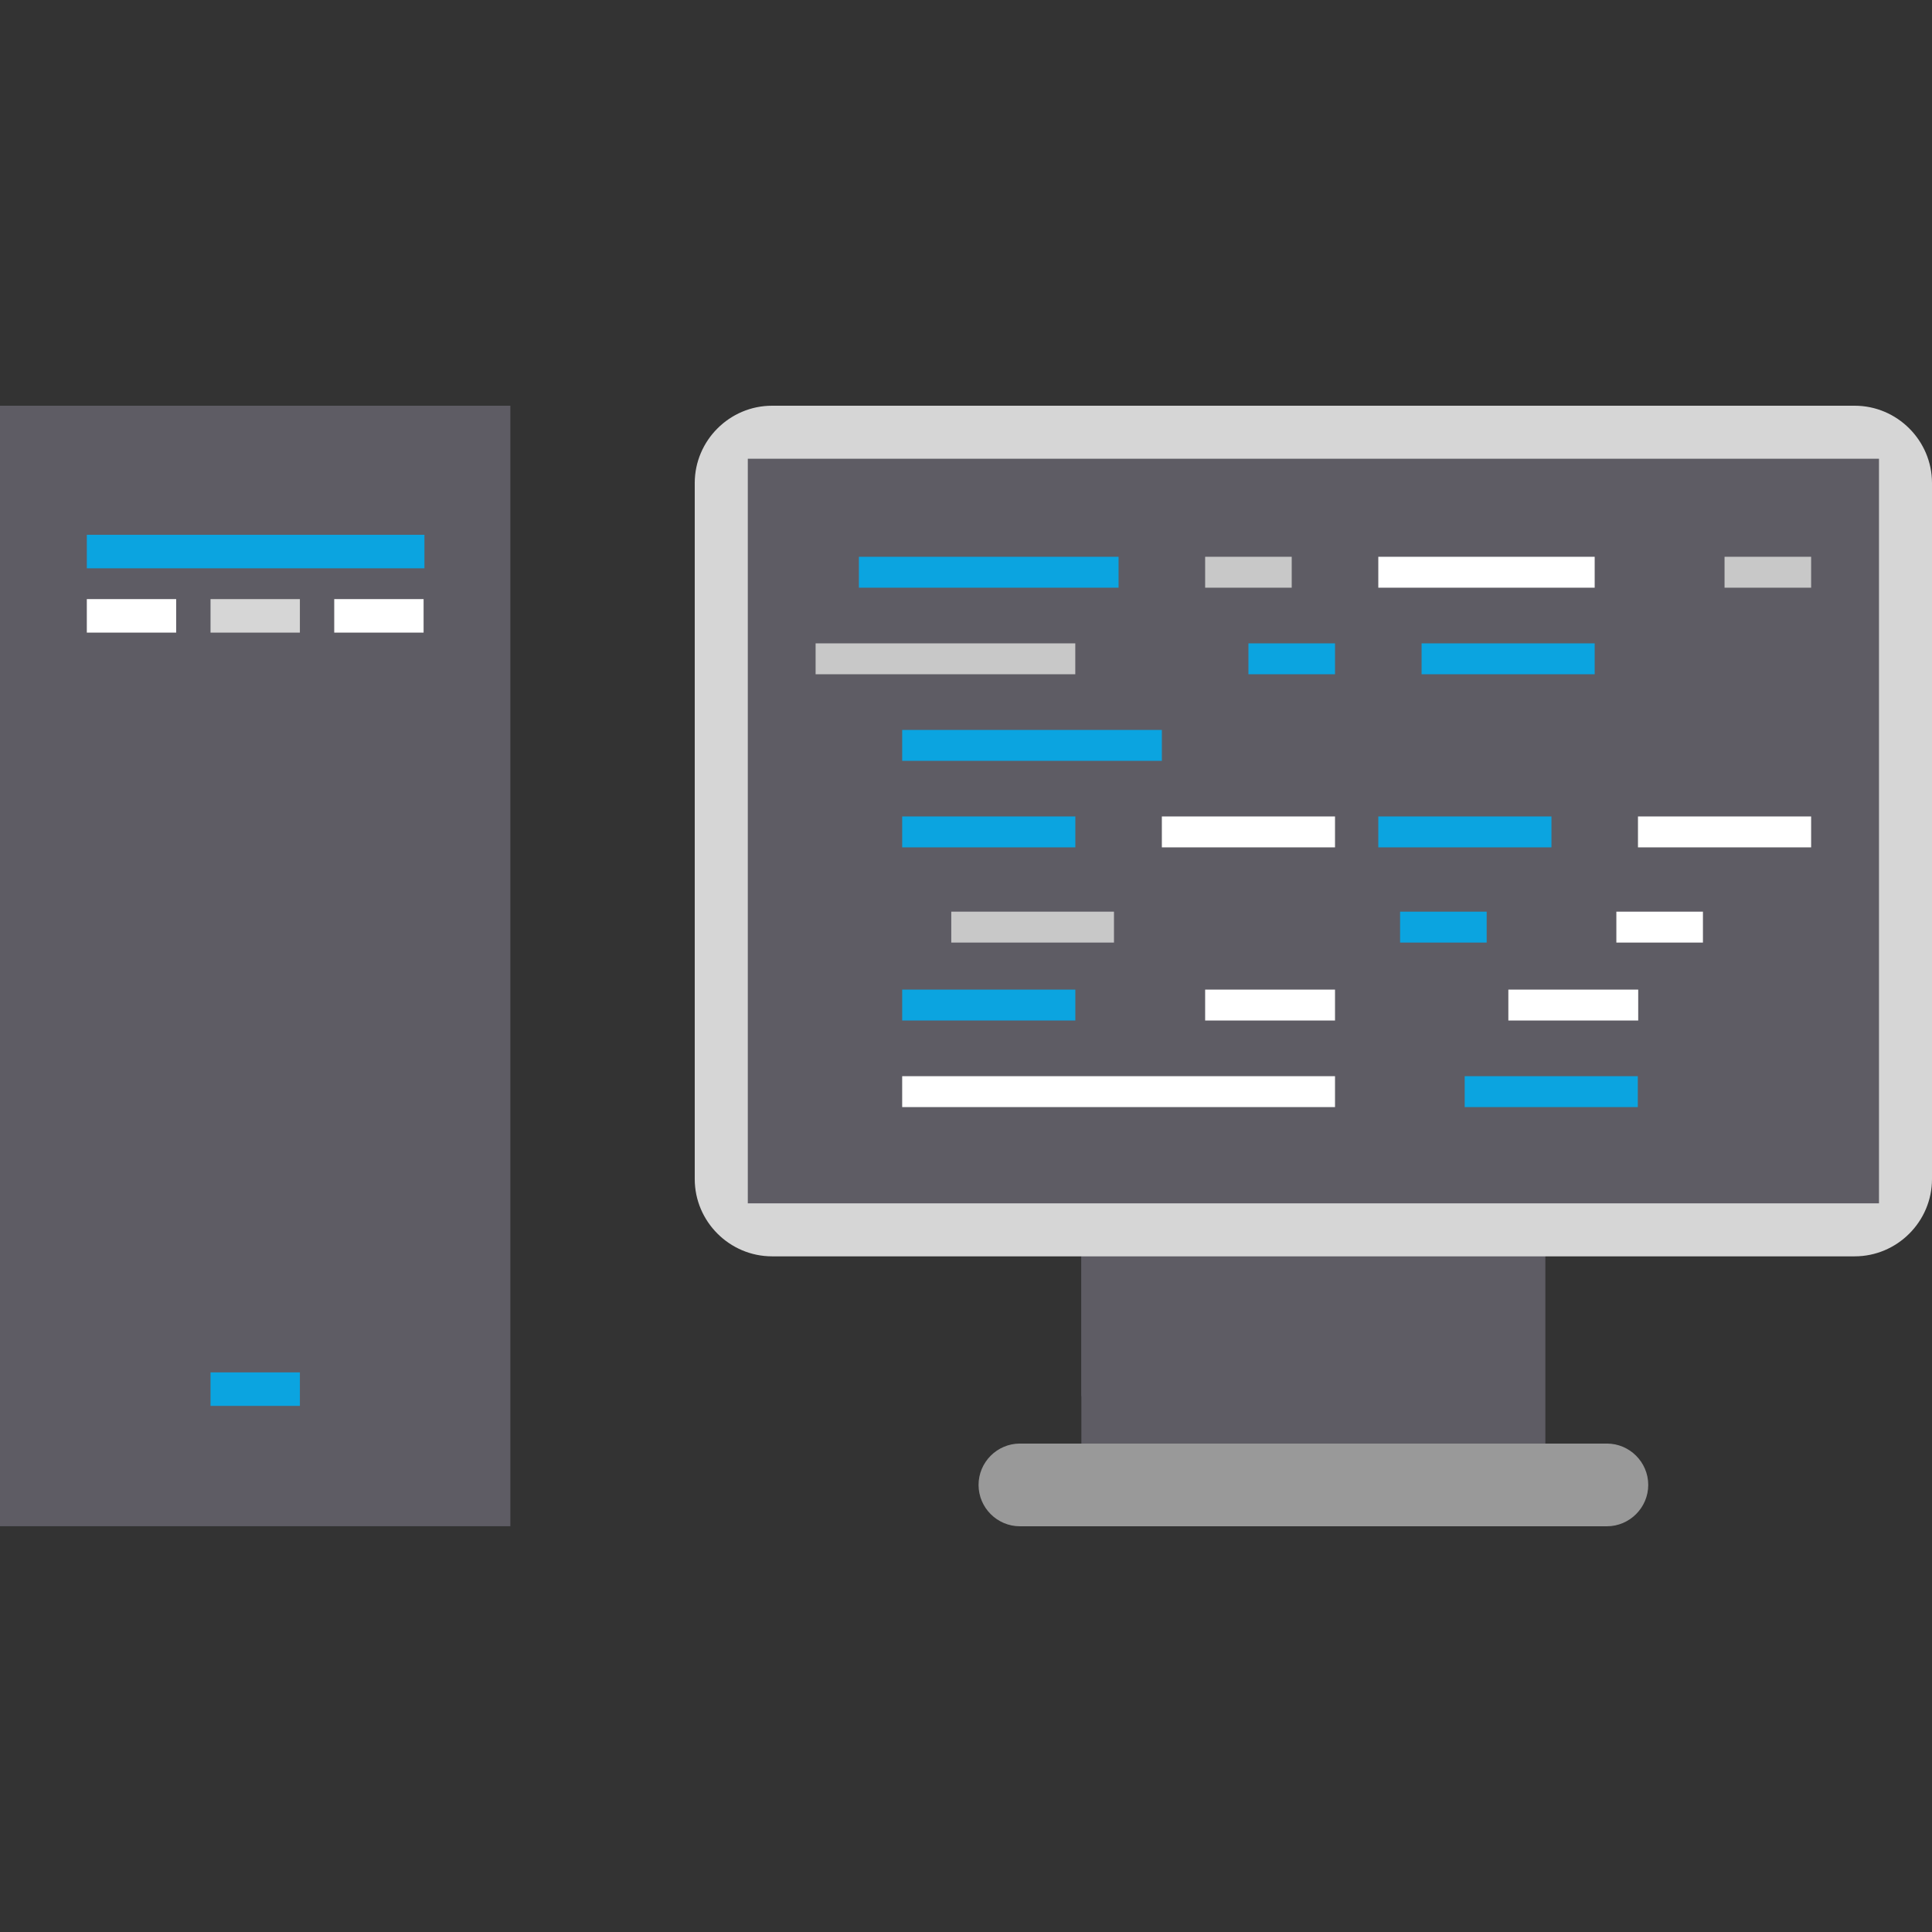 <!DOCTYPE svg PUBLIC "-//W3C//DTD SVG 1.1//EN" "http://www.w3.org/Graphics/SVG/1.1/DTD/svg11.dtd">
<!-- Uploaded to: SVG Repo, www.svgrepo.com, Transformed by: SVG Repo Mixer Tools -->
<svg version="1.1" id="Layer_1" xmlns="http://www.w3.org/2000/svg" xmlns:xlink="http://www.w3.org/1999/xlink" viewBox="0 0 512 512" xml:space="preserve" width="800px" height="800px" fill="#5e5c64">
<rect x="0" y="0" width="512" height="512" fill="#333333" stroke="none"/>
<g id="SVGRepo_bgCarrier" stroke-width="0"/>
<g id="SVGRepo_tracerCarrier" stroke-linecap="round" stroke-linejoin="round"/>
<g id="SVGRepo_iconCarrier"> <rect y="107.52" style="fill:#5e5c64;" width="135.248" height="296.944"/> <rect x="23.008" y="158.768" style="fill:#FFFFFF;" width="23.68" height="8.88"/> <rect x="23.008" y="141.728" style="fill:#0BA4E0;" width="89.472" height="8.88"/> <rect x="55.792" y="158.768" style="fill:#D6D6D6;" width="23.68" height="8.88"/> <rect x="55.792" y="363.696" style="fill:#0BA4E0;" width="23.68" height="8.88"/> <rect x="88.576" y="158.768" style="fill:#FFFFFF;" width="23.68" height="8.88"/> <rect x="286.576" y="320.96" style="fill:#5e5c64;" width="122.96" height="69.376"/> <polygon points="286.576,332.944 359.744,332.944 286.576,370.032 "/> <path style="fill:#999999;" d="M425.84,404.48H270.288c-6.032,0-10.96-4.928-10.96-10.96l0,0c0-6.032,4.928-10.96,10.96-10.96 H425.84c6.032,0,10.96,4.928,10.96,10.96l0,0C436.8,399.536,431.872,404.48,425.84,404.48z"/> <path style="fill:#D6D6D6;" d="M491.504,332.944H204.608c-11.264,0-20.496-9.216-20.496-20.496V128.016 c0-11.264,9.216-20.496,20.496-20.496h286.896c11.28,0,20.496,9.232,20.496,20.496v184.432 C512,323.728,502.784,332.944,491.504,332.944z"/> <rect x="198.176" y="121.568" style="fill:#5e5c64;" width="299.776" height="197.328"/> <rect x="365.264" y="147.552" style="fill:#FFFFFF;" width="57.344" height="8.192"/> <rect x="376.736" y="170.496" style="fill:#0BA4E0;" width="45.872" height="8.192"/> <rect x="319.376" y="147.552" style="fill:#C8C8C8;" width="22.944" height="8.192"/> <rect x="330.848" y="170.496" style="fill:#0BA4E0;" width="22.944" height="8.192"/> <rect x="428.352" y="241.6" style="fill:#FFFFFF;" width="22.944" height="8.192"/> <rect x="371.04" y="241.6" style="fill:#0BA4E0;" width="22.944" height="8.192"/> <rect x="319.376" y="262.256" style="fill:#FFFFFF;" width="34.416" height="8.192"/> <rect x="457.024" y="147.552" style="fill:#C8C8C8;" width="22.944" height="8.192"/> <rect x="239.088" y="216.368" style="fill:#0BA4E0;" width="45.888" height="8.192"/> <rect x="307.904" y="216.368" style="fill:#FFFFFF;" width="45.888" height="8.192"/> <g> <rect x="365.264" y="216.368" style="fill:#0BA4E0;" width="45.888" height="8.192"/> <rect x="239.088" y="262.256" style="fill:#0BA4E0;" width="45.888" height="8.192"/> </g> <g> <rect x="399.728" y="262.256" style="fill:#FFFFFF;" width="34.416" height="8.192"/> <rect x="434.08" y="216.368" style="fill:#FFFFFF;" width="45.888" height="8.192"/> </g> <rect x="252.096" y="241.6" style="fill:#C8C8C8;" width="43.12" height="8.192"/> <rect x="239.088" y="285.2" style="fill:#FFFFFF;" width="114.704" height="8.192"/> <g> <rect x="388.16" y="285.2" style="fill:#0BA4E0;" width="45.872" height="8.192"/> <rect x="239.088" y="193.44" style="fill:#0BA4E0;" width="68.816" height="8.192"/> <rect x="227.616" y="147.552" style="fill:#0BA4E0;" width="68.816" height="8.192"/> </g> <rect x="216.144" y="170.496" style="fill:#C8C8C8;" width="68.816" height="8.192"/> </g>
</svg>